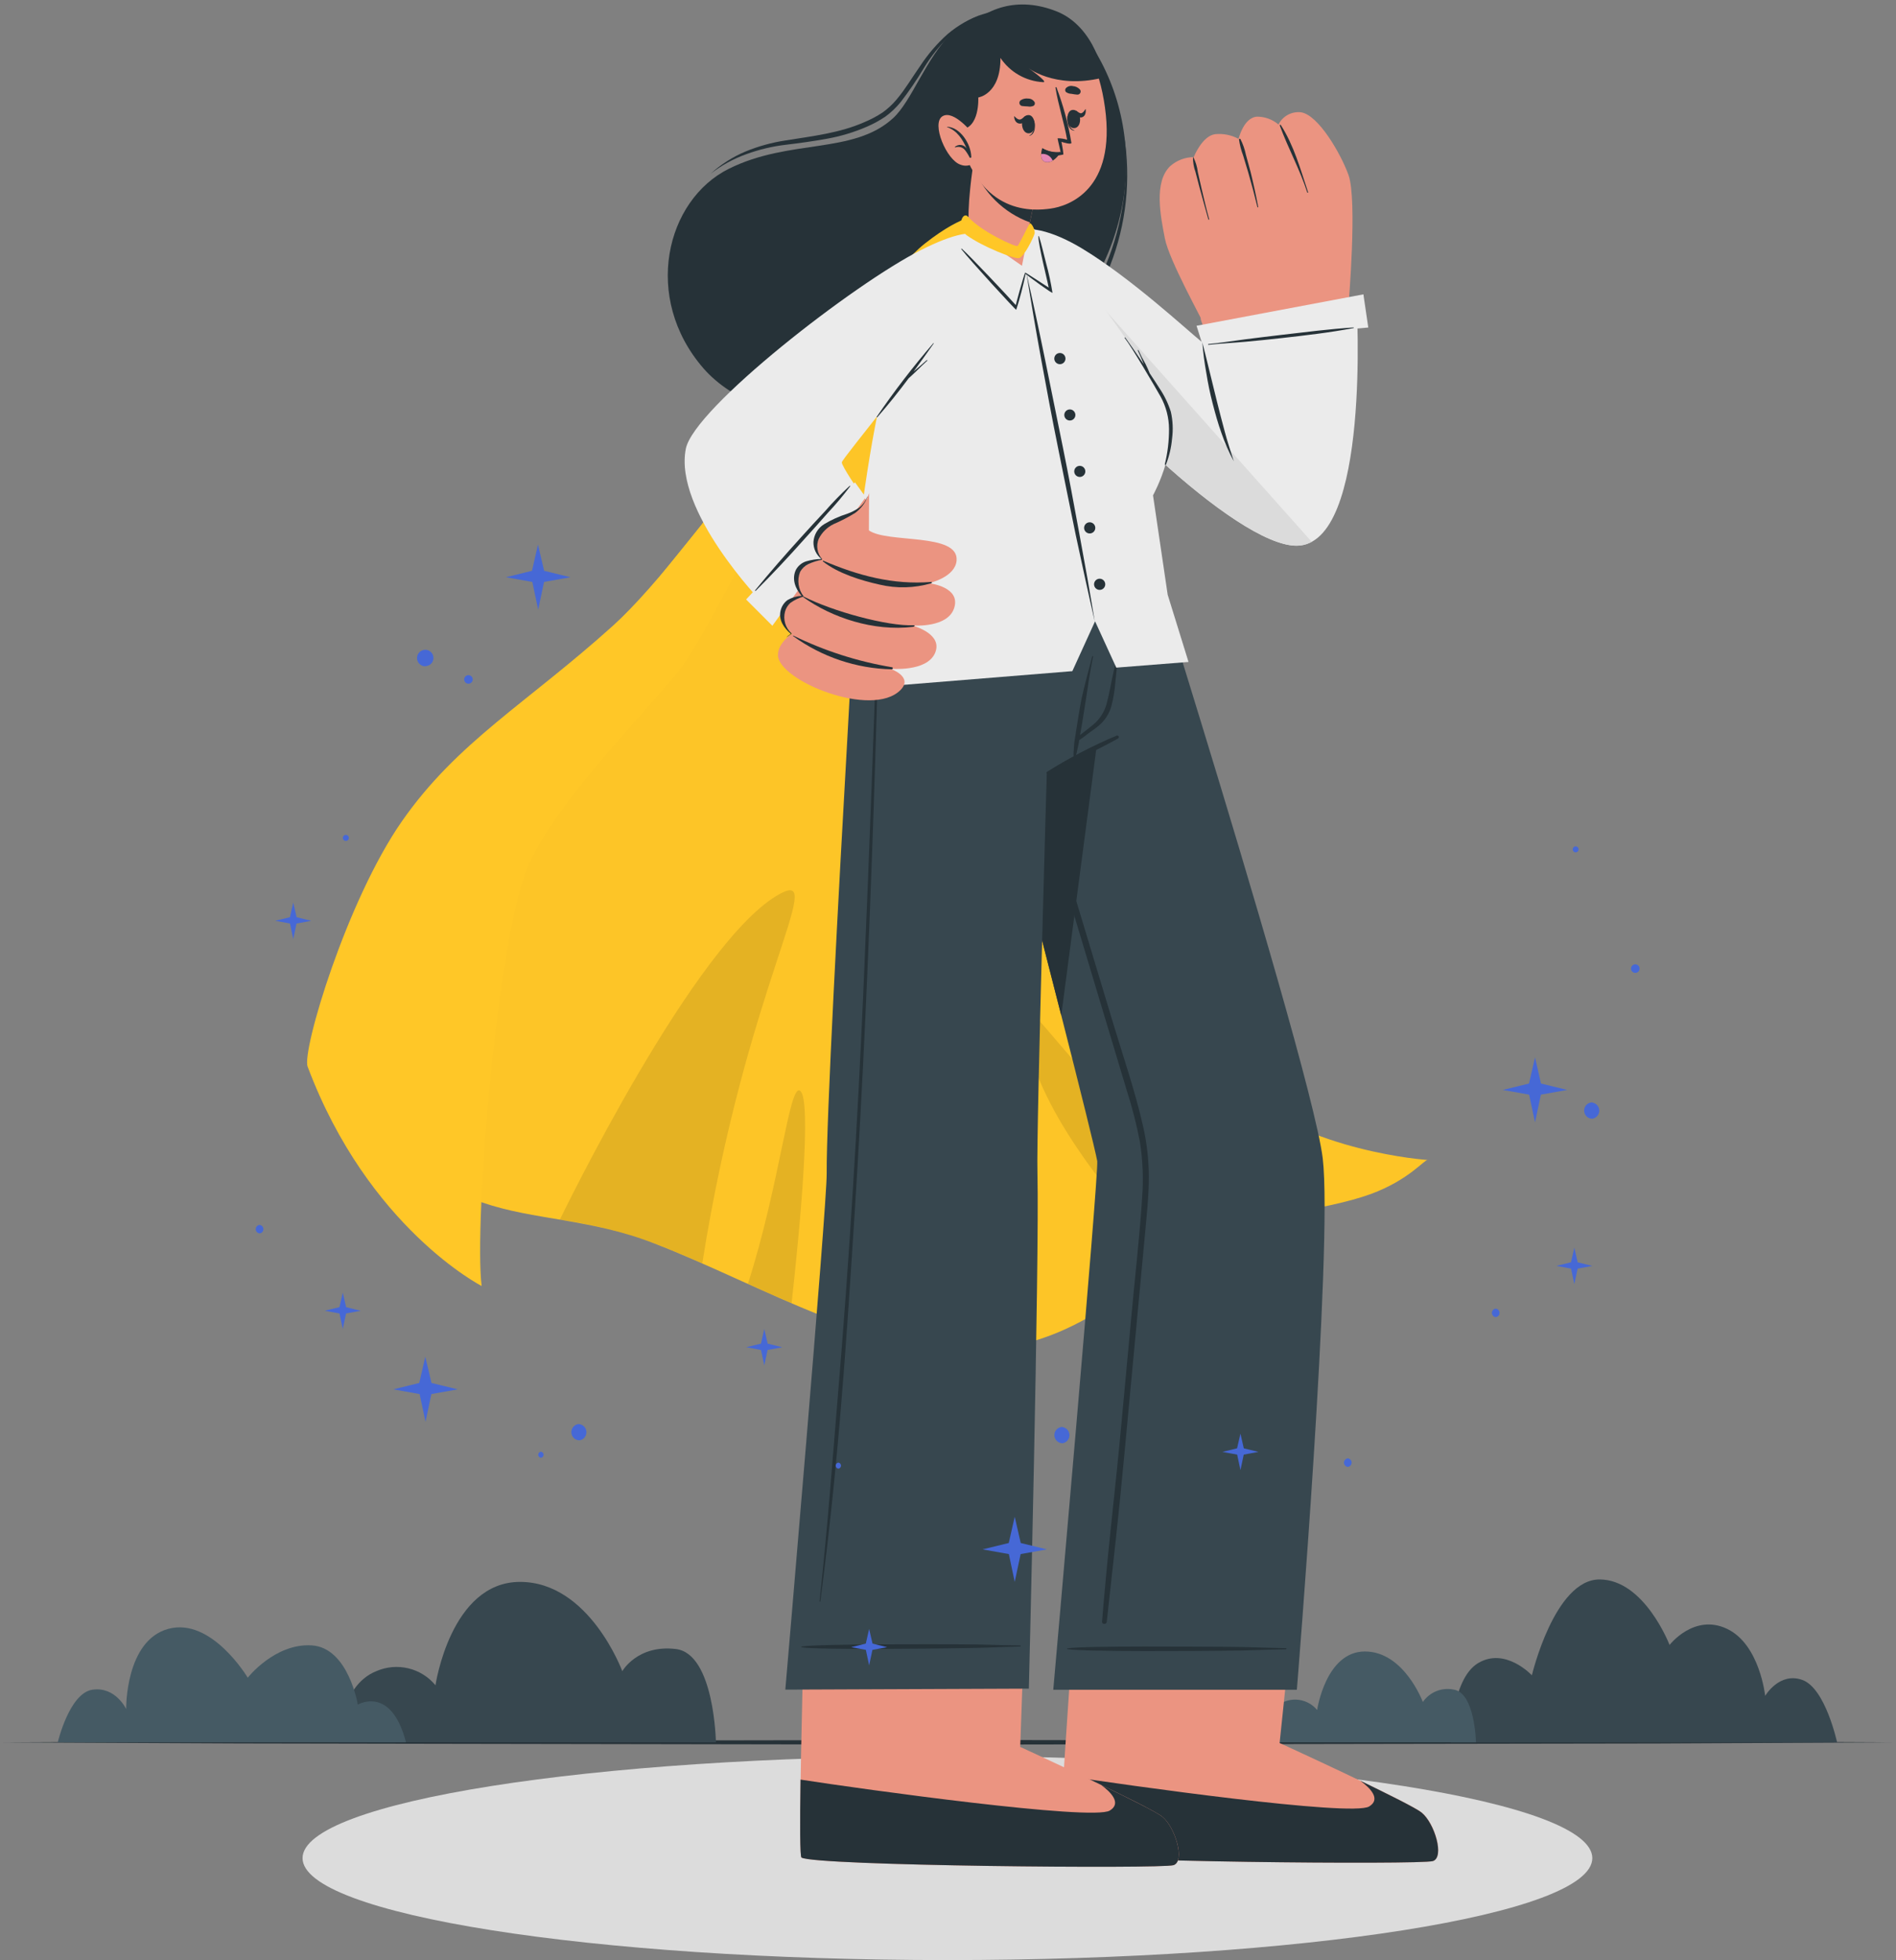 <svg width="361" height="373" viewBox="0 0 361 373" fill="none" xmlns="http://www.w3.org/2000/svg">
<rect x="0" y="0" width="361" height="373" fill="#808080" stroke="none"/>
<path d="M180.392 373C248.205 373 303.179 364.313 303.179 353.598C303.179 342.882 248.205 334.196 180.392 334.196C112.578 334.196 57.605 342.882 57.605 353.598C57.605 364.313 112.578 373 180.392 373Z" fill="#DCDCDC"/>
<path d="M0.346 331.558L45.364 331.344L90.373 331.263L180.391 331.111L270.41 331.263L315.419 331.344L360.437 331.558L315.419 331.782L270.41 331.853L180.391 332.005L90.373 331.853L45.364 331.773L0.346 331.558Z" fill="#263238"/>
<path d="M136.312 331.558H64.417C64.417 331.558 64.578 320.829 71.65 318.021C73.565 317.184 75.699 316.993 77.732 317.477C79.764 317.961 81.584 319.094 82.916 320.703C82.916 320.703 85.795 301.033 99.01 301.033C112.225 301.033 118.483 318.021 118.483 318.021C118.483 318.021 121.38 312.916 128.703 313.81C136.026 314.704 136.312 331.558 136.312 331.558Z" fill="#37474F"/>
<path d="M349.779 331.558C349.779 331.558 347.571 321.276 343.172 319.693C338.773 318.111 336.09 322.724 336.09 322.724C336.09 322.724 335.071 312.916 328.812 309.956C322.554 306.997 317.886 313.032 317.886 313.032C317.886 313.032 313.103 300.568 304.546 300.568C295.99 300.568 291.671 318.808 291.671 318.808C291.671 318.808 286.62 313.372 281.425 316.492C276.23 319.613 276.248 331.603 276.248 331.603L349.779 331.558Z" fill="#37474F"/>
<path d="M77.301 331.558H11.003C11.003 331.558 13.194 322.214 17.584 321.553C21.974 320.891 24.021 325.219 24.021 325.219C24.021 325.219 23.824 312.183 32.068 309.965C40.312 307.748 47.169 319.264 47.169 319.264C47.169 319.264 52.319 312.692 59.329 313.112C66.339 313.533 68.127 324.387 68.127 324.387C68.127 324.387 74.475 320.623 77.301 331.558Z" fill="#455A64"/>
<path d="M281.022 331.558H240.296C240.296 331.558 240.394 325.496 244.4 323.887C245.486 323.414 246.696 323.307 247.848 323.583C248.999 323.859 250.03 324.502 250.784 325.415C250.784 325.415 252.411 314.275 259.877 314.275C267.343 314.275 270.91 323.887 270.91 323.887C271.543 322.968 272.43 322.255 273.462 321.834C274.495 321.413 275.627 321.303 276.722 321.517C280.852 322.063 281.022 331.558 281.022 331.558Z" fill="#455A64"/>
<path d="M208.788 10.2C219.195 28.082 215.672 52.911 194.053 69.675C174.382 84.929 144.877 82.693 133.915 70.069C122.292 56.657 126.763 38.087 138.779 32.114C150.358 26.356 162.428 29.432 170.019 22.511C173.649 19.194 176.162 11.264 181.312 6.122C187.061 0.4 202.091 -1.272 208.788 10.2Z" fill="#263238"/>
<path d="M147.863 79.716C155.958 82.285 164.573 82.753 172.898 81.075C181.255 79.363 189.105 75.75 195.841 70.516C202.692 65.396 208.041 58.528 211.327 50.631C214.454 42.71 215.381 34.09 214.009 25.686C214.988 34.059 213.812 42.544 210.594 50.336C208.949 54.185 206.793 57.794 204.183 61.065C201.559 64.318 198.541 67.231 195.197 69.738C191.885 72.288 188.317 74.484 184.548 76.292C176.96 79.886 168.641 81.671 160.247 81.504C156.059 81.446 151.896 80.845 147.863 79.716Z" fill="#263238"/>
<path d="M135.302 33.062C137.362 31.467 139.661 30.209 142.115 29.334C144.546 28.445 147.072 27.845 149.643 27.545C152.236 27.241 154.829 26.875 157.413 26.41C160.033 25.947 162.59 25.179 165.031 24.121C166.262 23.594 167.441 22.954 168.553 22.207C169.645 21.416 170.628 20.484 171.477 19.436C173.087 17.357 174.571 15.183 175.921 12.927C177.266 10.715 178.889 8.683 180.749 6.883C182.634 5.091 184.831 3.661 187.231 2.662C184.724 3.493 182.401 4.801 180.391 6.516C178.427 8.282 176.696 10.292 175.241 12.498C173.73 14.643 172.416 16.905 170.771 18.863C169.965 19.841 169.033 20.707 167.999 21.439C166.931 22.139 165.799 22.737 164.619 23.227C159.916 25.319 154.668 25.909 149.536 26.732C146.931 27.126 144.382 27.831 141.945 28.833C139.506 29.854 137.26 31.285 135.302 33.062Z" fill="#263238"/>
<path d="M62.244 197.917C59.866 193.231 99.278 142.178 133.772 99.61C133.776 99.603 133.778 99.595 133.778 99.588C133.778 99.58 133.776 99.572 133.772 99.565C149.348 80.36 162.795 60.654 172.97 49.647C179.434 42.647 185.353 40.948 187.088 40.948C192.828 40.948 208.01 44.819 205.551 75.728C203.691 99.1 198.917 123.742 204.398 149.546C209.879 175.349 224.023 199.052 238.418 209.513C252.813 219.974 274.102 220.913 271.867 220.725C271.178 220.663 268.29 224.525 261.066 227.198C252.125 230.471 238.284 231.356 231.882 234.432C218.775 240.69 208.144 255.094 188.357 256.784C167.516 258.572 145.047 244.526 124.59 236.631C99.779 227.02 82.719 238.321 62.244 197.917Z" fill="#FFC727"/>
<g opacity="0.1">
<path opacity="0.1" d="M62.244 197.917C59.866 193.231 99.278 142.178 133.772 99.61C133.776 99.603 133.778 99.595 133.778 99.588C133.778 99.58 133.776 99.572 133.772 99.565C149.348 80.36 162.795 60.654 172.97 49.647C179.434 42.647 185.353 40.948 187.088 40.948C192.828 40.948 208.01 44.819 205.551 75.728C203.691 99.1 198.917 123.742 204.398 149.546C209.879 175.349 224.023 199.052 238.418 209.513C252.813 219.974 274.102 220.913 271.867 220.725C271.178 220.663 268.29 224.525 261.066 227.198C252.125 230.471 238.284 231.356 231.882 234.432C218.775 240.69 208.144 255.094 188.357 256.784C167.516 258.572 145.047 244.526 124.59 236.631C99.779 227.02 82.719 238.321 62.244 197.917Z" fill="black"/>
</g>
<path opacity="0.1" d="M133.719 240.396C130.652 239.054 127.621 237.767 124.626 236.613C118.791 234.482 112.75 232.966 106.601 232.089C106.601 232.089 132.53 178.443 148.668 170.012C157.502 165.389 142.061 187.742 133.719 240.396Z" fill="black"/>
<path opacity="0.1" d="M244.016 231.186C239.223 232.08 234.806 233.046 231.919 234.432C228.621 236.098 225.471 238.042 222.504 240.243C206.41 222.039 196.369 208.217 194.545 193.222C193.374 183.602 213.786 222.343 244.016 231.186Z" fill="black"/>
<path opacity="0.1" d="M150.724 247.978C147.944 246.788 145.172 245.546 142.409 244.303C148.543 225.169 150.277 206.089 152.343 207.573C154.596 209.2 152.343 233.439 150.724 247.978Z" fill="black"/>
<path d="M91.705 244.723C91.705 244.723 70.103 233.681 58.57 202.968C57.443 199.973 66 171.335 76.568 156.224C87.136 141.114 100.262 133.872 116.677 119.101C133.093 104.331 164.798 55.236 176.082 46.357C183.833 40.259 187.124 40.992 187.124 40.992C187.124 40.992 177.181 47.367 172.925 52.643C156.116 73.529 136.589 119.209 128.462 128.641C118.528 140.265 106.628 152.38 100.995 163.789C94.682 176.61 90.221 232.956 91.705 244.723Z" fill="#FFC727"/>
<path d="M272.823 354.161C270.57 354.894 204.415 354.295 201.983 352.713C201.089 352.132 205.926 289.419 205.926 289.419L248.021 289.687L243.64 331.692C243.64 331.692 268.183 342.904 270.695 344.925C273.208 346.946 275.085 353.428 272.823 354.161Z" fill="#EB9481"/>
<path d="M272.823 354.161C270.57 354.894 204.416 354.295 201.984 352.713C201.689 352.534 201.528 346.168 202.475 337.879C214.492 339.739 257.373 345.774 260.681 343.772C262.988 342.377 260.905 340.267 258.983 338.854C264.481 341.536 269.614 344.067 270.678 344.934C273.154 346.946 275.077 353.437 272.823 354.161Z" fill="#263238"/>
<path d="M246.921 321.562H200.544C200.544 321.562 209.279 222.826 208.913 220.931C208.448 218.508 205.712 207.519 202.064 193.214C200.919 188.743 199.694 183.924 198.407 178.908C194.956 165.434 191.138 150.708 187.821 137.886C182.841 118.69 178.951 103.776 178.951 103.776H218.247C218.247 103.776 222.834 118.297 228.601 137.189C238.007 167.893 250.578 210.148 251.847 220.421C253.832 237.06 246.921 321.562 246.921 321.562Z" fill="#37474F"/>
<path d="M244.865 313.649C237.784 313.506 239.822 313.444 232.732 313.381C229.272 313.381 206.49 313.149 203.227 313.685C203.208 313.685 203.19 313.693 203.176 313.706C203.163 313.72 203.155 313.738 203.155 313.757C203.155 313.776 203.163 313.794 203.176 313.807C203.19 313.821 203.208 313.828 203.227 313.828C206.463 314.365 229.245 314.168 232.732 314.132C239.822 314.061 237.784 314.007 244.865 313.855C244.887 313.848 244.907 313.835 244.921 313.816C244.934 313.798 244.942 313.775 244.942 313.752C244.942 313.729 244.934 313.707 244.921 313.688C244.907 313.67 244.887 313.656 244.865 313.649Z" fill="#263238"/>
<path d="M217.639 214.314C216.119 207.609 213.848 201.037 211.863 194.456C207.846 181.093 203.804 167.732 199.739 154.374C197.713 147.698 195.671 141.019 193.615 134.337C192.577 130.975 191.549 127.604 190.494 124.242C189.439 120.881 188.286 117.689 187.356 114.407C186.971 113.057 186.766 113.799 187.249 115.516C188.232 118.976 189.198 122.436 190.208 125.888C192.199 132.719 194.208 139.547 196.234 146.371C200.258 159.962 204.314 173.54 208.403 187.107C210.442 193.914 212.486 200.715 214.537 207.51C215.572 210.735 216.411 214.019 217.049 217.345C217.593 220.841 217.731 224.387 217.46 227.914C217.013 235.004 216.191 242.085 215.538 249.167C214.885 256.248 214.224 263.356 213.562 270.446C212.257 284.564 211.559 289.106 210.29 303.233C210.129 305.021 209.968 306.809 209.834 308.598C209.789 309.197 210.728 309.152 210.728 308.598C212.257 294.641 212.82 290.206 214.134 276.222C215.449 262.238 216.736 248.398 218.042 234.485C218.363 230.998 218.739 227.493 218.739 223.989C218.733 220.733 218.365 217.488 217.639 214.314Z" fill="#263238"/>
<path d="M213.785 103.821C211.058 124.931 205.855 164.513 202.064 193.231C193.203 158.442 178.951 103.821 178.951 103.821H213.785Z" fill="#263238"/>
<path d="M223.442 354.939C221.189 355.672 155.034 355.073 152.603 353.491C151.708 352.909 153.64 290.197 153.64 290.197L195.734 290.474L194.25 332.434C194.25 332.434 218.802 343.691 221.296 345.712C223.791 347.733 225.695 354.206 223.442 354.939Z" fill="#EB9481"/>
<path d="M223.443 354.939C221.189 355.672 155.035 355.073 152.603 353.49C152.308 353.312 152.299 347.115 152.424 338.657C164.441 340.517 207.992 346.552 211.301 344.549C213.607 343.155 211.524 341.044 209.602 339.632C215.101 342.314 220.233 344.844 221.297 345.712C223.773 347.714 225.696 354.206 223.443 354.939Z" fill="#263238"/>
<path d="M216.978 103.821C216.978 103.821 216.083 122.597 211.765 137.52C211.425 138.754 211.05 139.961 210.647 141.096C206.703 142.69 202.911 144.638 199.319 146.917C199.319 146.917 198.863 162.054 198.425 178.926C197.924 197.782 197.406 218.83 197.531 223.291C197.924 239.984 195.895 321.347 195.895 321.347L149.526 321.535C149.526 321.535 157.457 229.443 157.403 223.336C157.314 213.501 159.648 170.056 161.454 138.396C162.509 118.896 163.403 103.821 163.403 103.821H216.978Z" fill="#37474F"/>
<path d="M194.267 313.131C187.186 313.015 189.224 312.943 182.134 312.907C178.674 312.907 155.892 312.791 152.629 313.337C152.557 313.337 152.557 313.471 152.629 313.48C155.865 314.007 178.647 313.712 182.134 313.658C189.216 313.56 187.177 313.515 194.258 313.337C194.281 313.331 194.301 313.318 194.316 313.3C194.33 313.282 194.339 313.26 194.34 313.237C194.341 313.214 194.334 313.191 194.321 313.172C194.308 313.153 194.289 313.138 194.267 313.131Z" fill="#263238"/>
<path d="M167.32 110.545C166.47 136.411 165.531 162.278 164.405 188.135C163.278 213.993 161.678 239.993 159.505 265.922C158.298 280.38 157.601 290.286 156.045 304.708C156.045 304.807 156.179 304.842 156.197 304.708C159.568 279.047 160.998 257.759 162.661 231.937C164.324 206.115 165.442 180.258 166.327 154.401C166.828 139.773 167.221 125.145 167.641 110.518C167.65 110.312 167.329 110.339 167.32 110.545Z" fill="#263238"/>
<path d="M212.579 140.005C207.97 141.931 203.537 144.253 199.329 146.944C199.159 147.051 199.284 147.31 199.463 147.221C203.933 145.048 208.502 142.956 212.874 140.542C212.945 140.503 212.998 140.437 213.021 140.359C213.043 140.281 213.034 140.197 212.995 140.126C212.956 140.055 212.89 140.002 212.812 139.98C212.734 139.957 212.65 139.966 212.579 140.005Z" fill="#263238"/>
<path d="M212.829 124.055C212.525 125.7 212.123 127.327 211.774 128.972C211.426 130.617 211.193 132.075 210.782 133.595C210.453 135.064 209.708 136.408 208.636 137.466C208.028 138.03 207.366 138.521 206.723 139.04C206.374 139.317 205.998 139.585 205.641 139.863C205.686 139.648 205.721 139.424 205.766 139.201L206.088 137.323C206.32 135.937 206.544 134.543 206.75 133.157C207.17 130.421 207.554 127.658 208.126 124.949C208.128 124.928 208.122 124.907 208.11 124.891C208.098 124.874 208.08 124.862 208.06 124.856C208.04 124.851 208.019 124.853 208 124.862C207.981 124.87 207.966 124.885 207.957 124.904C207.277 127.586 206.526 130.269 205.927 132.951C205.641 134.274 204.604 140.828 204.55 141.293C204.496 141.758 204.47 142.25 204.452 142.733C204.385 143.219 204.385 143.712 204.452 144.199C204.452 144.315 204.622 144.297 204.675 144.199C204.877 143.746 205.018 143.268 205.095 142.777C205.212 142.303 205.319 141.83 205.408 141.356C205.408 141.186 205.462 141.007 205.48 140.837C206.124 140.444 206.732 139.943 207.331 139.487C207.93 139.031 208.645 138.593 209.262 138.039C210.396 137.077 211.215 135.796 211.613 134.364C212.008 132.819 212.265 131.242 212.382 129.652C212.588 127.792 212.74 125.923 213.008 124.064C213.017 123.983 212.856 123.939 212.829 124.055Z" fill="#263238"/>
<path d="M195.01 56.461C208.001 77.266 240.501 107.773 249.237 102.06C259.966 95.086 256.783 61.691 256.667 55.969C256.595 51.963 227.161 56.952 228.681 60.967C229.576 63.399 230.327 66.573 229.728 66.278C227.85 65.384 223.88 60.26 206.043 48.127C196.109 41.395 186.408 42.682 195.01 56.461Z" fill="#EB9481"/>
<path d="M247.699 21.367C246.835 21.27 245.961 21.441 245.197 21.857C244.432 22.273 243.814 22.913 243.426 23.692C242.299 22.741 240.876 22.213 239.402 22.199C236.791 22.297 235.826 26.428 235.826 26.428C234.459 25.688 232.901 25.376 231.355 25.534C228.87 25.873 227.287 29.897 227.287 29.897C225.641 29.912 224.054 30.518 222.817 31.605C219.634 34.636 220.984 41.207 221.797 45.392C222.611 49.576 228.843 60.69 229.844 62.934L256.766 57.936C256.766 57.936 258.456 38.123 256.766 33.33C255.317 29.289 251.026 21.85 247.699 21.367Z" fill="#EB9481"/>
<path d="M243.872 23.799C246.385 27.733 247.601 32.194 249.058 36.576C249.065 36.596 249.064 36.618 249.055 36.637C249.046 36.656 249.029 36.671 249.009 36.678C248.989 36.685 248.967 36.684 248.947 36.675C248.928 36.666 248.913 36.649 248.906 36.629C247.502 32.248 245.249 28.207 243.676 23.897C243.663 23.871 243.66 23.841 243.67 23.813C243.679 23.786 243.699 23.763 243.725 23.75C243.751 23.737 243.781 23.735 243.809 23.744C243.836 23.753 243.859 23.773 243.872 23.799Z" fill="#263238"/>
<path d="M236.166 26.445C236.658 27.405 237.016 28.428 237.23 29.485C237.534 30.576 237.832 31.667 238.124 32.758C238.66 34.946 239.14 37.151 239.563 39.374C239.563 39.473 239.438 39.526 239.411 39.374C238.875 37.193 238.302 35.02 237.677 32.856C237.364 31.774 237.033 30.701 236.702 29.62C236.326 28.626 236.059 27.595 235.906 26.544C235.911 26.516 235.923 26.49 235.941 26.469C235.958 26.447 235.982 26.43 236.008 26.421C236.034 26.411 236.062 26.408 236.09 26.412C236.118 26.416 236.144 26.428 236.166 26.445Z" fill="#263238"/>
<path d="M227.251 29.986C227.676 30.848 227.951 31.776 228.065 32.731C228.288 33.732 228.512 34.743 228.744 35.744C229.218 37.747 229.683 39.75 230.228 41.735C230.228 41.756 230.22 41.776 230.205 41.791C230.19 41.806 230.169 41.815 230.148 41.815C230.127 41.815 230.106 41.806 230.091 41.791C230.076 41.776 230.067 41.756 230.067 41.735C229.513 39.723 228.932 37.711 228.396 35.699C228.127 34.707 227.868 33.714 227.618 32.713C227.297 31.831 227.137 30.898 227.144 29.959C227.151 29.951 227.161 29.945 227.172 29.941C227.183 29.938 227.194 29.938 227.205 29.94C227.217 29.943 227.227 29.949 227.235 29.957C227.243 29.965 227.248 29.975 227.251 29.986Z" fill="#263238"/>
<path d="M228.494 62.871L258.286 57.444C258.286 57.444 261.111 103.848 246.841 103.848C235.388 103.848 205.605 74.888 195.636 58.74C185.667 42.593 194.59 40.393 206.008 47.278C215.315 52.893 225.776 62.585 228.924 65.16L228.494 62.871Z" fill="#EBEBEB"/>
<path d="M228.816 65.151L260.521 62.326L259.591 56.013L227.823 61.995L228.816 65.151Z" fill="#EBEBEB"/>
<path d="M249.755 103.106C248.863 103.598 247.86 103.853 246.841 103.848C235.387 103.848 205.605 74.888 195.635 58.741C188.697 47.511 190.906 43.031 196.735 43.657L249.755 103.106Z" fill="#DBDBDB"/>
<path d="M228.923 65.151L229.647 68.003L230.344 70.847L231.739 76.533C232.213 78.42 232.696 80.306 233.206 82.184C233.465 83.123 233.724 84.061 234.028 84.991C234.332 85.921 234.618 86.842 234.922 87.79C233.993 86.069 233.207 84.275 232.571 82.425C231.9 80.574 231.382 78.679 230.89 76.783C230.398 74.888 229.996 72.957 229.692 71.025C229.335 69.082 229.079 67.121 228.923 65.151Z" fill="#263238"/>
<path d="M257.704 62.317C253.09 62.612 248.486 63.211 243.89 63.739C241.61 64.007 239.321 64.284 237.041 64.579C234.761 64.874 232.41 65.258 230.076 65.473C229.996 65.473 229.996 65.625 230.076 65.616C232.427 65.366 234.797 65.249 237.157 65.035C239.518 64.82 241.726 64.597 244.015 64.338C248.584 63.819 253.189 63.3 257.713 62.433C257.802 62.442 257.775 62.308 257.704 62.317Z" fill="#263238"/>
<path d="M226.295 125.968L222.325 113.164L219.535 94.263C219.535 94.263 225.428 83.668 221.833 76.166C220.045 72.367 204.246 48.78 197.693 44.131C191.523 39.767 182.707 44.631 179.444 48.145C166.926 61.7 164.173 95.041 160.051 131.297L204.175 127.72L208.502 118.234L212.544 127.05L226.295 125.968Z" fill="#EBEBEB"/>
<path d="M222.924 78.339C222.416 76.753 221.685 75.248 220.751 73.869C220.438 73.359 219.741 72.295 218.909 71.043C218.668 70.444 218.4 69.845 218.105 69.255C217.615 68.412 217.17 67.543 216.773 66.653C216.765 66.635 216.752 66.621 216.734 66.614C216.716 66.606 216.696 66.606 216.679 66.613C216.661 66.62 216.647 66.634 216.639 66.652C216.632 66.669 216.631 66.689 216.638 66.707C217.061 67.56 217.44 68.435 217.774 69.326C216.37 67.252 214.886 65.115 214.251 64.239C214.197 64.168 214.081 64.239 214.135 64.311C215.485 66.027 219.911 73.573 220.984 75.487C222.025 77.38 222.576 79.504 222.584 81.665C222.588 83.9 222.324 86.127 221.797 88.299C221.744 88.487 221.932 88.577 222.003 88.398C222.624 86.813 223.015 85.148 223.165 83.453C223.39 81.748 223.308 80.016 222.924 78.339Z" fill="#263238"/>
<path d="M184.236 54.279C180.248 60.439 160.64 85.072 159.952 87.361C159.263 89.65 165.236 94.809 165.2 95.756C165.066 99.592 158.199 125.503 154.757 123.098C150.215 119.933 128.685 97.169 130.715 86.44C132.744 75.71 174.427 47.993 181.133 45.454C187.839 42.915 188.17 48.208 184.236 54.279Z" fill="#EB9481"/>
<path d="M145.083 114.631L163.725 93.745C163.725 93.745 160.265 88.729 160.283 87.987C160.301 87.245 177.459 66.913 184.066 55.799C190.674 44.685 187.973 41.252 175.349 47.582C162.724 53.912 132.119 77.642 130.581 85.403C128.238 97.241 145.083 114.631 145.083 114.631Z" fill="#EBEBEB"/>
<path d="M142.061 114.077L147.059 119.084L164.833 94.612L162.786 91.787L142.061 114.077Z" fill="#EBEBEB"/>
<path d="M161.758 92.475C160.115 93.988 158.557 95.591 157.091 97.276C155.553 98.895 154.06 100.558 152.558 102.203C149.545 105.52 146.612 108.864 143.778 112.333C143.765 112.347 143.758 112.366 143.759 112.385C143.76 112.405 143.768 112.423 143.782 112.436C143.797 112.449 143.815 112.456 143.835 112.455C143.854 112.454 143.872 112.446 143.885 112.431C147.077 109.248 150.144 105.967 153.148 102.596C154.65 100.942 156.143 99.288 157.619 97.598C159.129 95.99 160.549 94.301 161.875 92.537C161.91 92.484 161.812 92.43 161.758 92.475Z" fill="#263238"/>
<path d="M176.448 68.54C175.706 69.202 174.964 69.854 174.213 70.48L173.945 70.713C175.25 68.924 176.532 67.136 177.789 65.348C177.789 65.348 177.745 65.259 177.718 65.294C173.855 69.765 170.249 74.452 166.917 79.332C166.913 79.346 166.913 79.361 166.918 79.375C166.922 79.388 166.931 79.4 166.943 79.409C166.954 79.418 166.968 79.423 166.983 79.424C166.998 79.424 167.012 79.42 167.024 79.412C169.125 77.034 171.101 74.539 173.006 71.991C173.48 71.58 173.9 71.151 174.383 70.713C175.089 70.006 175.813 69.318 176.547 68.638C176.618 68.576 176.511 68.486 176.448 68.54Z" fill="#263238"/>
<path d="M171.45 131.315C173.971 128.785 169.536 127.265 169.536 127.265C169.536 127.265 176.439 127.908 178.021 124.296C179.604 120.684 174.123 119.164 173.739 119.039C174.105 119.039 180.462 119.495 181.678 115.695C182.939 111.743 177.208 111.028 176.85 110.983C177.208 110.903 181.866 109.776 182.134 106.682C182.59 101.318 168.973 103.446 165.441 100.933C165.441 100.933 165.441 94.031 165.513 93.825C165.513 93.825 164.538 96.713 162.312 97.84C159.549 99.243 157.01 100.245 156.107 101.881C155.673 102.602 155.484 103.444 155.566 104.281C155.648 105.119 155.998 105.907 156.563 106.53C156.563 106.53 152.79 106.825 151.735 109.785C151.198 111.314 153.156 113.522 153.156 113.522C153.156 113.522 150.143 113.889 149.374 116.58C148.748 118.726 150.805 120.613 150.805 120.613C150.805 120.613 148.078 122.302 148.123 124.708C148.266 129.545 166.023 136.778 171.45 131.315Z" fill="#EB9481"/>
<path d="M151.056 120.961C150.994 120.961 150.949 121.006 151.002 121.042C156.471 125.013 163.022 127.222 169.779 127.372C169.993 127.372 170.092 127.023 169.85 126.978C163.327 125.895 156.996 123.868 151.056 120.961Z" fill="#263238"/>
<path d="M153.023 113.531C152.951 113.531 152.898 113.611 152.96 113.656C158.405 117.537 166.309 120.192 173.829 119.289C174.088 119.289 174.294 118.976 173.99 118.985C168.947 119.2 158.539 116.33 153.023 113.531Z" fill="#263238"/>
<path d="M177.316 110.742C170.073 111.332 163.368 109.535 156.751 106.7C156.671 106.7 156.626 106.79 156.689 106.843C159.55 109.114 163.958 110.473 167.48 111.251C170.726 112.019 174.115 111.929 177.316 110.992C177.468 110.956 177.477 110.733 177.316 110.742Z" fill="#263238"/>
<path d="M150.582 120.63C149.277 119.522 148.204 118.002 148.624 116.213C148.806 115.402 149.276 114.684 149.947 114.193C150.764 113.713 151.684 113.437 152.629 113.388C151.413 112.038 150.698 110.116 151.565 108.39C151.986 107.645 152.673 107.086 153.488 106.825C154.431 106.544 155.409 106.39 156.394 106.369C155.906 105.982 155.516 105.486 155.253 104.921C154.991 104.356 154.864 103.737 154.883 103.115C154.931 102.431 155.142 101.768 155.498 101.181C155.854 100.595 156.345 100.102 156.93 99.744C158.302 98.919 159.767 98.259 161.293 97.777C162.072 97.498 162.813 97.126 163.502 96.668C164.233 96.136 164.79 95.398 165.102 94.549C165.165 94.397 165.183 94.549 165.102 94.674C164.892 95.25 164.59 95.787 164.208 96.266C163.806 96.768 163.344 97.218 162.831 97.607C161.517 98.415 160.145 99.126 158.727 99.735C157.498 100.335 156.499 101.321 155.884 102.543C155.623 103.179 155.544 103.876 155.656 104.555C155.768 105.234 156.067 105.868 156.519 106.387C156.519 106.387 156.519 106.53 156.438 106.539C155.57 106.701 154.726 106.971 153.926 107.344C153.262 107.665 152.71 108.179 152.343 108.819C152.035 109.593 151.937 110.434 152.058 111.259C152.179 112.083 152.515 112.86 153.032 113.513C152.11 113.769 151.241 114.186 150.466 114.747C149.98 115.195 149.633 115.772 149.464 116.41C149.27 117.146 149.285 117.921 149.506 118.648C149.727 119.376 150.146 120.028 150.716 120.532C150.722 120.549 150.722 120.568 150.716 120.586C150.722 120.603 150.722 120.622 150.716 120.639C150.716 120.639 149.822 121.211 149.822 121.229C149.822 121.247 149.822 121.229 149.822 121.176C150.063 120.978 150.317 120.796 150.582 120.63Z" fill="#263238"/>
<path d="M184.423 44.041C184.682 45.087 192.398 51.632 197.182 51.355C198.738 51.257 195.957 42.933 195.957 42.933L196.091 42.307L197.96 33.473L187.543 26.946L186.032 26.052C186.032 26.052 185.684 28.502 185.272 31.56C185.272 31.703 185.228 31.846 185.21 31.998C185.192 32.15 185.156 32.329 185.138 32.489C185.076 32.946 185.004 33.384 184.951 33.875C184.897 34.367 184.861 34.573 184.825 34.948C184.79 35.324 184.745 35.69 184.709 36.057C184.426 38.708 184.33 41.377 184.423 44.041Z" fill="#EB9481"/>
<path d="M185.272 31.587C186.19 34.052 187.633 36.289 189.501 38.142C191.369 39.995 193.618 41.419 196.091 42.316L197.96 33.482L187.543 26.946L186.032 26.052C186.032 26.052 185.684 28.529 185.272 31.587Z" fill="#263238"/>
<path d="M210.389 20.464C212.561 36.164 203.406 39.24 200.017 39.696C196.95 40.125 186.427 41.162 182.645 25.775C178.862 10.387 185.479 4.415 192.48 3.082C199.481 1.75 208.216 4.763 210.389 20.464Z" fill="#EB9481"/>
<path d="M205.086 18.005C204.723 17.977 204.361 17.926 204.004 17.853C203.616 17.851 203.24 17.722 202.931 17.487C202.854 17.389 202.812 17.267 202.812 17.142C202.812 17.017 202.854 16.896 202.931 16.798C203.099 16.615 203.313 16.48 203.55 16.408C203.788 16.335 204.04 16.328 204.281 16.387C204.79 16.421 205.267 16.648 205.614 17.022C205.692 17.113 205.741 17.227 205.754 17.346C205.766 17.466 205.743 17.587 205.686 17.694C205.629 17.8 205.541 17.887 205.434 17.942C205.327 17.998 205.206 18.02 205.086 18.005Z" fill="#263238"/>
<path d="M194.59 20.169C194.956 20.232 195.314 20.223 195.681 20.249C196.06 20.331 196.455 20.287 196.807 20.124C196.909 20.051 196.983 19.947 197.019 19.827C197.054 19.707 197.049 19.579 197.004 19.462C196.879 19.246 196.699 19.067 196.482 18.943C196.266 18.819 196.02 18.754 195.77 18.756C195.266 18.683 194.752 18.801 194.33 19.087C194.237 19.158 194.166 19.256 194.126 19.367C194.087 19.478 194.08 19.598 194.108 19.712C194.135 19.827 194.195 19.931 194.281 20.012C194.366 20.093 194.474 20.148 194.59 20.169Z" fill="#263238"/>
<path d="M196.888 22.932C196.888 22.932 196.807 22.985 196.807 23.03C196.941 24.103 196.914 25.355 195.976 25.802C195.976 25.802 195.976 25.864 195.976 25.855C197.156 25.587 197.183 23.924 196.888 22.932Z" fill="#263238"/>
<path d="M195.823 21.894C194.08 21.894 194.259 25.399 195.877 25.372C197.495 25.346 197.281 21.877 195.823 21.894Z" fill="#263238"/>
<path d="M195.153 22.118C194.858 22.324 194.572 22.69 194.214 22.744C193.857 22.797 193.454 22.467 193.159 22.127H193.097C193.097 22.788 193.419 23.459 194.134 23.522C194.849 23.584 195.225 22.967 195.359 22.288C195.386 22.207 195.269 22.029 195.153 22.118Z" fill="#263238"/>
<path d="M203.271 22.091C203.271 22.091 203.352 22.091 203.36 22.18C203.36 23.262 203.566 24.496 204.559 24.809V24.872C203.352 24.756 203.11 23.119 203.271 22.091Z" fill="#263238"/>
<path d="M204.183 20.92C205.909 20.714 206.204 24.183 204.594 24.38C202.985 24.577 202.744 21.099 204.183 20.92Z" fill="#263238"/>
<path d="M204.925 21.09C205.212 21.251 205.516 21.564 205.82 21.555C206.124 21.546 206.445 21.152 206.66 20.768H206.714C206.794 21.43 206.633 22.136 205.998 22.324C205.364 22.511 204.952 21.948 204.747 21.304C204.729 21.224 204.809 21.027 204.925 21.09Z" fill="#263238"/>
<path d="M202.1 26.991C202.1 26.991 202.422 28.582 202.476 29.342C202.476 29.414 202.297 29.459 202.037 29.494C201.395 29.656 200.721 29.636 200.09 29.437C199.458 29.238 198.894 28.868 198.461 28.368C198.454 28.353 198.451 28.336 198.454 28.32C198.457 28.303 198.465 28.288 198.477 28.276C198.488 28.265 198.504 28.257 198.52 28.254C198.536 28.251 198.553 28.253 198.568 28.261C199.578 28.859 200.754 29.116 201.921 28.994C201.966 28.779 201.277 26.311 201.394 26.311C202 26.32 202.602 26.413 203.182 26.589C202.601 23.245 201.492 20.026 200.964 16.691C200.964 16.575 201.116 16.53 201.152 16.628C202.448 20.045 203.4 23.582 203.995 27.188C204.004 27.572 202.413 27.098 202.1 26.991Z" fill="#263238"/>
<path d="M201.939 28.913C201.592 29.589 201.074 30.162 200.437 30.576C200.086 30.79 199.677 30.89 199.266 30.862C198.372 30.791 198.202 29.968 198.238 29.307C198.26 28.931 198.326 28.559 198.434 28.198C199.495 28.807 200.725 29.058 201.939 28.913Z" fill="#263238"/>
<path d="M200.437 30.576C200.086 30.79 199.677 30.89 199.266 30.862C198.372 30.791 198.202 29.968 198.238 29.306C198.694 29.238 199.16 29.326 199.559 29.557C199.959 29.788 200.268 30.147 200.437 30.576Z" fill="#E587B4"/>
<path d="M182.832 24.657C186.606 24.496 186.266 18.55 186.266 18.55C186.266 18.55 190.531 17.942 190.486 11.022C191.389 12.365 192.592 13.481 193.999 14.281C195.406 15.082 196.979 15.545 198.595 15.636C199.838 15.752 195.556 12.784 195.556 12.784C195.556 12.784 200.714 16.995 209.781 14.831C210.424 14.67 208.547 5.094 201.197 2.171C193.848 -0.753 187.482 1.446 183.315 6.203C183.315 6.203 178.183 8.885 177.843 13.91C177.504 18.935 181.366 24.711 182.832 24.657Z" fill="#263238"/>
<path d="M185.326 25.551C185.326 25.551 181.616 20.786 179.443 22.127C177.27 23.468 180.221 30.505 182.903 31.345C183.24 31.477 183.599 31.54 183.96 31.529C184.321 31.519 184.677 31.436 185.005 31.284C185.333 31.133 185.627 30.917 185.87 30.65C186.113 30.382 186.299 30.068 186.417 29.727L185.326 25.551Z" fill="#EB9481"/>
<path d="M180.337 24.121C180.337 24.121 180.293 24.183 180.337 24.192C182.224 24.845 183.279 26.508 184.048 28.252C183.932 28.072 183.778 27.92 183.598 27.806C183.417 27.692 183.214 27.618 183.003 27.59C182.791 27.562 182.576 27.58 182.372 27.644C182.168 27.707 181.98 27.814 181.821 27.957C181.777 27.957 181.821 28.064 181.875 28.055C182.194 27.933 182.543 27.914 182.874 28.001C183.204 28.087 183.499 28.275 183.717 28.538C184.064 28.979 184.364 29.455 184.611 29.959C184.709 30.12 185.004 30.013 184.933 29.825C184.861 27.429 182.877 24.228 180.337 24.121Z" fill="#263238"/>
<path d="M195.395 51.838C196.664 57.337 197.844 62.862 198.971 68.379C200.098 73.895 201.215 79.448 202.342 84.973C203.468 90.499 204.497 96.06 205.516 101.613L207.027 109.937C207.501 112.726 208.001 115.498 208.448 118.288C207.805 115.543 207.215 112.78 206.598 110.026L204.809 101.747C203.656 96.221 202.565 90.678 201.439 85.152C200.312 79.627 199.284 74.065 198.265 68.513C197.245 62.961 196.307 57.39 195.395 51.838Z" fill="#263238"/>
<path d="M202.842 68.003C202.888 68.209 202.873 68.424 202.797 68.621C202.722 68.818 202.589 68.988 202.416 69.109C202.244 69.231 202.039 69.298 201.828 69.303C201.617 69.308 201.41 69.249 201.232 69.136C201.054 69.022 200.914 68.859 200.829 68.665C200.745 68.472 200.72 68.258 200.757 68.05C200.795 67.843 200.893 67.651 201.04 67.499C201.186 67.347 201.375 67.243 201.581 67.199C201.855 67.14 202.141 67.192 202.377 67.342C202.613 67.493 202.78 67.73 202.842 68.003Z" fill="#263238"/>
<path d="M204.729 78.742C204.774 78.945 204.757 79.158 204.681 79.353C204.605 79.547 204.473 79.715 204.301 79.834C204.13 79.954 203.927 80.019 203.718 80.023C203.509 80.027 203.304 79.969 203.128 79.856C202.952 79.743 202.814 79.58 202.731 79.389C202.648 79.197 202.623 78.985 202.661 78.779C202.698 78.574 202.796 78.384 202.941 78.234C203.086 78.084 203.273 77.981 203.477 77.937C203.75 77.878 204.035 77.93 204.269 78.081C204.504 78.232 204.669 78.469 204.729 78.742Z" fill="#263238"/>
<path d="M206.624 89.489C206.666 89.692 206.648 89.904 206.571 90.097C206.493 90.291 206.36 90.457 206.189 90.575C206.017 90.693 205.815 90.757 205.606 90.76C205.398 90.763 205.194 90.704 205.019 90.592C204.844 90.479 204.707 90.317 204.624 90.126C204.541 89.935 204.516 89.724 204.553 89.519C204.59 89.314 204.686 89.124 204.83 88.974C204.974 88.824 205.16 88.72 205.363 88.675C205.499 88.645 205.64 88.642 205.778 88.667C205.915 88.691 206.046 88.743 206.163 88.819C206.281 88.894 206.382 88.993 206.461 89.108C206.54 89.223 206.595 89.352 206.624 89.489Z" fill="#263238"/>
<path d="M208.519 100.227C208.564 100.433 208.547 100.647 208.47 100.843C208.393 101.039 208.259 101.208 208.086 101.328C207.913 101.448 207.708 101.514 207.498 101.518C207.287 101.521 207.08 101.462 206.903 101.348C206.726 101.234 206.587 101.069 206.503 100.876C206.42 100.683 206.395 100.469 206.434 100.261C206.472 100.054 206.57 99.863 206.717 99.712C206.864 99.561 207.053 99.457 207.259 99.413C207.534 99.355 207.821 99.407 208.057 99.56C208.293 99.712 208.459 99.952 208.519 100.227Z" fill="#263238"/>
<path d="M210.415 110.965C210.46 111.171 210.443 111.385 210.366 111.582C210.289 111.778 210.155 111.946 209.982 112.066C209.809 112.187 209.604 112.252 209.393 112.256C209.183 112.259 208.976 112.2 208.799 112.086C208.622 111.972 208.482 111.808 208.399 111.614C208.315 111.421 208.291 111.207 208.329 111C208.367 110.793 208.466 110.601 208.613 110.45C208.76 110.299 208.948 110.195 209.154 110.151C209.429 110.093 209.716 110.146 209.952 110.298C210.189 110.451 210.355 110.69 210.415 110.965Z" fill="#263238"/>
<path d="M196.047 43.174L194.581 50.577L184.388 43.478L182.483 46.733C182.483 46.733 193.463 58.991 193.4 58.356L195.117 51.892L199.99 55.245L197.71 44.944L196.047 43.174Z" fill="#EBEBEB"/>
<path d="M199.167 50.05C198.738 48.369 198.345 46.652 197.835 44.989C197.835 44.926 197.719 44.917 197.71 44.989C197.71 46.706 199.382 53.152 199.668 54.726C199.462 54.583 195.198 51.811 195.198 51.874C194.759 52.929 193.49 57.641 193.409 58.061C191.666 56.112 185.094 49.12 183.136 47.332C183.125 47.319 183.11 47.31 183.093 47.309C183.077 47.307 183.06 47.312 183.047 47.323C183.034 47.333 183.025 47.349 183.024 47.365C183.022 47.382 183.027 47.399 183.038 47.412C184.647 49.513 193.392 59.035 193.49 58.955C194.206 56.711 194.803 54.431 195.278 52.124C196.038 52.759 200.428 55.969 200.392 55.7C200.088 53.796 199.679 51.909 199.167 50.05Z" fill="#263238"/>
<path d="M184.37 41.288C183.252 39.991 182.018 43.317 184.075 44.783C187.123 46.956 192.971 49.254 193.963 49.129C194.956 49.004 196.78 45.222 196.976 44.471C197.173 43.719 196.315 42.316 196.082 42.513C195.85 42.709 194.071 46.59 193.722 46.813C193.373 47.037 186.784 44.059 184.37 41.288Z" fill="#FFC727"/>
<path d="M194.348 293.63L199.337 294.846L194.33 295.74L193.204 301.025L192.086 295.74L187.079 294.846L192.068 293.63L193.204 288.641L194.348 293.63ZM80.976 258.188L79.831 263.177L74.887 264.393L79.894 265.287L81.02 270.562L82.138 265.287L87.145 264.393L82.156 263.177L80.976 258.188ZM293.406 206.196L292.27 201.216L291.126 206.196L286.137 207.412L291.144 208.306L292.27 213.581L293.388 208.306L298.395 207.412L293.406 206.196ZM102.434 103.642L101.29 108.622L96.345 109.847L101.352 110.742L102.47 116.017L103.588 110.742L108.595 109.847L103.605 108.622L102.434 103.642ZM299.754 237.427L299.119 240.217L296.329 240.896L299.128 241.415L299.754 244.374L300.38 241.415L303.178 240.905L300.389 240.217L299.754 237.427ZM145.521 252.913L144.886 255.694L142.097 256.373L144.895 256.901L145.521 259.851L146.147 256.901L148.945 256.382L146.165 255.694L145.521 252.913ZM236.183 272.825L235.539 275.614L232.759 276.294L235.557 276.812L236.183 279.763L236.809 276.812L239.607 276.294L236.818 275.614L236.183 272.825ZM165.486 309.984L164.852 312.773L162.062 313.453L164.86 313.971L165.486 316.922L166.112 313.971L168.911 313.453L166.13 312.773L165.486 309.984ZM65.266 245.966L64.632 248.755L61.842 249.435L64.64 249.953L65.266 252.913L65.892 249.953L68.691 249.444L65.901 248.755L65.266 245.966ZM55.834 171.755L55.199 174.545L52.409 175.224L55.217 175.743L55.834 178.702L56.459 175.743L59.267 175.233L56.477 174.545L55.834 171.755ZM256.622 277.528C256.422 277.549 256.237 277.643 256.103 277.792C255.968 277.942 255.894 278.136 255.894 278.337C255.894 278.538 255.968 278.732 256.103 278.881C256.237 279.031 256.422 279.125 256.622 279.146C256.822 279.125 257.007 279.031 257.142 278.881C257.276 278.732 257.351 278.538 257.351 278.337C257.351 278.136 257.276 277.942 257.142 277.792C257.007 277.643 256.822 277.549 256.622 277.528ZM311.359 183.513C311.143 183.513 310.937 183.598 310.784 183.751C310.631 183.903 310.546 184.11 310.546 184.326C310.546 184.542 310.631 184.749 310.784 184.902C310.937 185.054 311.143 185.14 311.359 185.14C311.575 185.14 311.782 185.054 311.935 184.902C312.087 184.749 312.173 184.542 312.173 184.326C312.173 184.11 312.087 183.903 311.935 183.751C311.782 183.598 311.575 183.513 311.359 183.513ZM89.192 128.481C88.977 128.481 88.77 128.566 88.617 128.719C88.465 128.871 88.379 129.078 88.379 129.294C88.379 129.51 88.465 129.717 88.617 129.869C88.77 130.022 88.977 130.108 89.192 130.108C89.408 130.108 89.615 130.022 89.768 129.869C89.92 129.717 90.006 129.51 90.006 129.294C90.006 129.078 89.92 128.871 89.768 128.719C89.615 128.566 89.408 128.481 89.192 128.481ZM284.787 249.032C284.587 249.054 284.402 249.148 284.267 249.297C284.132 249.447 284.058 249.641 284.058 249.842C284.058 250.043 284.132 250.237 284.267 250.386C284.402 250.535 284.587 250.63 284.787 250.651C284.986 250.63 285.172 250.535 285.306 250.386C285.441 250.237 285.515 250.043 285.515 249.842C285.515 249.641 285.441 249.447 285.306 249.297C285.172 249.148 284.986 249.054 284.787 249.032ZM49.423 233.1C49.223 233.121 49.038 233.215 48.903 233.364C48.769 233.514 48.694 233.708 48.694 233.909C48.694 234.11 48.769 234.304 48.903 234.453C49.038 234.603 49.223 234.697 49.423 234.718C49.623 234.697 49.808 234.603 49.942 234.453C50.077 234.304 50.151 234.11 50.151 233.909C50.151 233.708 50.077 233.514 49.942 233.364C49.808 233.215 49.623 233.121 49.423 233.1ZM65.847 160.024C65.999 160.024 66.145 159.964 66.252 159.857C66.359 159.75 66.42 159.604 66.42 159.452C66.42 159.3 66.359 159.155 66.252 159.048C66.145 158.94 65.999 158.88 65.847 158.88C65.696 158.88 65.55 158.94 65.443 159.048C65.335 159.155 65.275 159.3 65.275 159.452C65.275 159.604 65.335 159.75 65.443 159.857C65.55 159.964 65.696 160.024 65.847 160.024ZM159.621 278.332C159.48 278.35 159.351 278.418 159.257 278.524C159.164 278.63 159.112 278.767 159.112 278.909C159.112 279.051 159.164 279.187 159.257 279.294C159.351 279.4 159.48 279.468 159.621 279.486C159.762 279.468 159.891 279.4 159.985 279.294C160.078 279.187 160.13 279.051 160.13 278.909C160.13 278.767 160.078 278.63 159.985 278.524C159.891 278.418 159.762 278.35 159.621 278.332ZM299.995 162.206C300.147 162.206 300.293 162.146 300.4 162.039C300.507 161.931 300.567 161.786 300.567 161.634C300.567 161.482 300.507 161.337 300.4 161.229C300.293 161.122 300.147 161.062 299.995 161.062C299.843 161.068 299.7 161.134 299.597 161.245C299.494 161.357 299.439 161.504 299.445 161.656C299.451 161.808 299.517 161.951 299.629 162.054C299.74 162.157 299.888 162.212 300.04 162.206H299.995ZM102.989 276.258C102.848 276.275 102.719 276.344 102.625 276.45C102.531 276.556 102.479 276.693 102.479 276.835C102.479 276.976 102.531 277.113 102.625 277.219C102.719 277.325 102.848 277.394 102.989 277.411C103.129 277.394 103.258 277.325 103.352 277.219C103.446 277.113 103.498 276.976 103.498 276.835C103.498 276.693 103.446 276.556 103.352 276.45C103.258 276.344 103.129 276.275 102.989 276.258ZM202.306 271.537C201.893 271.537 201.497 271.701 201.205 271.993C200.914 272.284 200.75 272.68 200.75 273.093C200.75 273.505 200.914 273.901 201.205 274.193C201.497 274.485 201.893 274.649 202.306 274.649C202.673 274.592 203.008 274.406 203.251 274.124C203.493 273.842 203.626 273.483 203.626 273.111C203.626 272.739 203.493 272.379 203.251 272.097C203.008 271.815 202.673 271.629 202.306 271.573V271.537ZM110.338 270.983C109.925 270.983 109.53 271.147 109.238 271.438C108.946 271.73 108.782 272.126 108.782 272.538C108.782 272.951 108.946 273.347 109.238 273.639C109.53 273.93 109.925 274.094 110.338 274.094C110.706 274.038 111.041 273.852 111.283 273.57C111.525 273.288 111.659 272.928 111.659 272.556C111.659 272.184 111.525 271.825 111.283 271.543C111.041 271.261 110.706 271.075 110.338 271.018V270.983ZM80.976 126.764C81.388 126.764 81.784 126.6 82.076 126.308C82.368 126.016 82.531 125.621 82.531 125.208C82.531 124.795 82.368 124.4 82.076 124.108C81.784 123.816 81.388 123.652 80.976 123.652C80.558 123.652 80.158 123.818 79.863 124.113C79.568 124.408 79.402 124.809 79.402 125.226C79.402 125.643 79.568 126.044 79.863 126.339C80.158 126.634 80.558 126.8 80.976 126.8V126.764ZM303.178 209.781C302.766 209.781 302.37 209.945 302.078 210.237C301.786 210.529 301.622 210.924 301.622 211.337C301.622 211.75 301.786 212.145 302.078 212.437C302.37 212.729 302.766 212.893 303.178 212.893C303.546 212.837 303.881 212.651 304.123 212.368C304.366 212.086 304.499 211.727 304.499 211.355C304.499 210.983 304.366 210.624 304.123 210.341C303.881 210.059 303.546 209.873 303.178 209.817V209.781Z" fill="#4668D6"/>
</svg>
